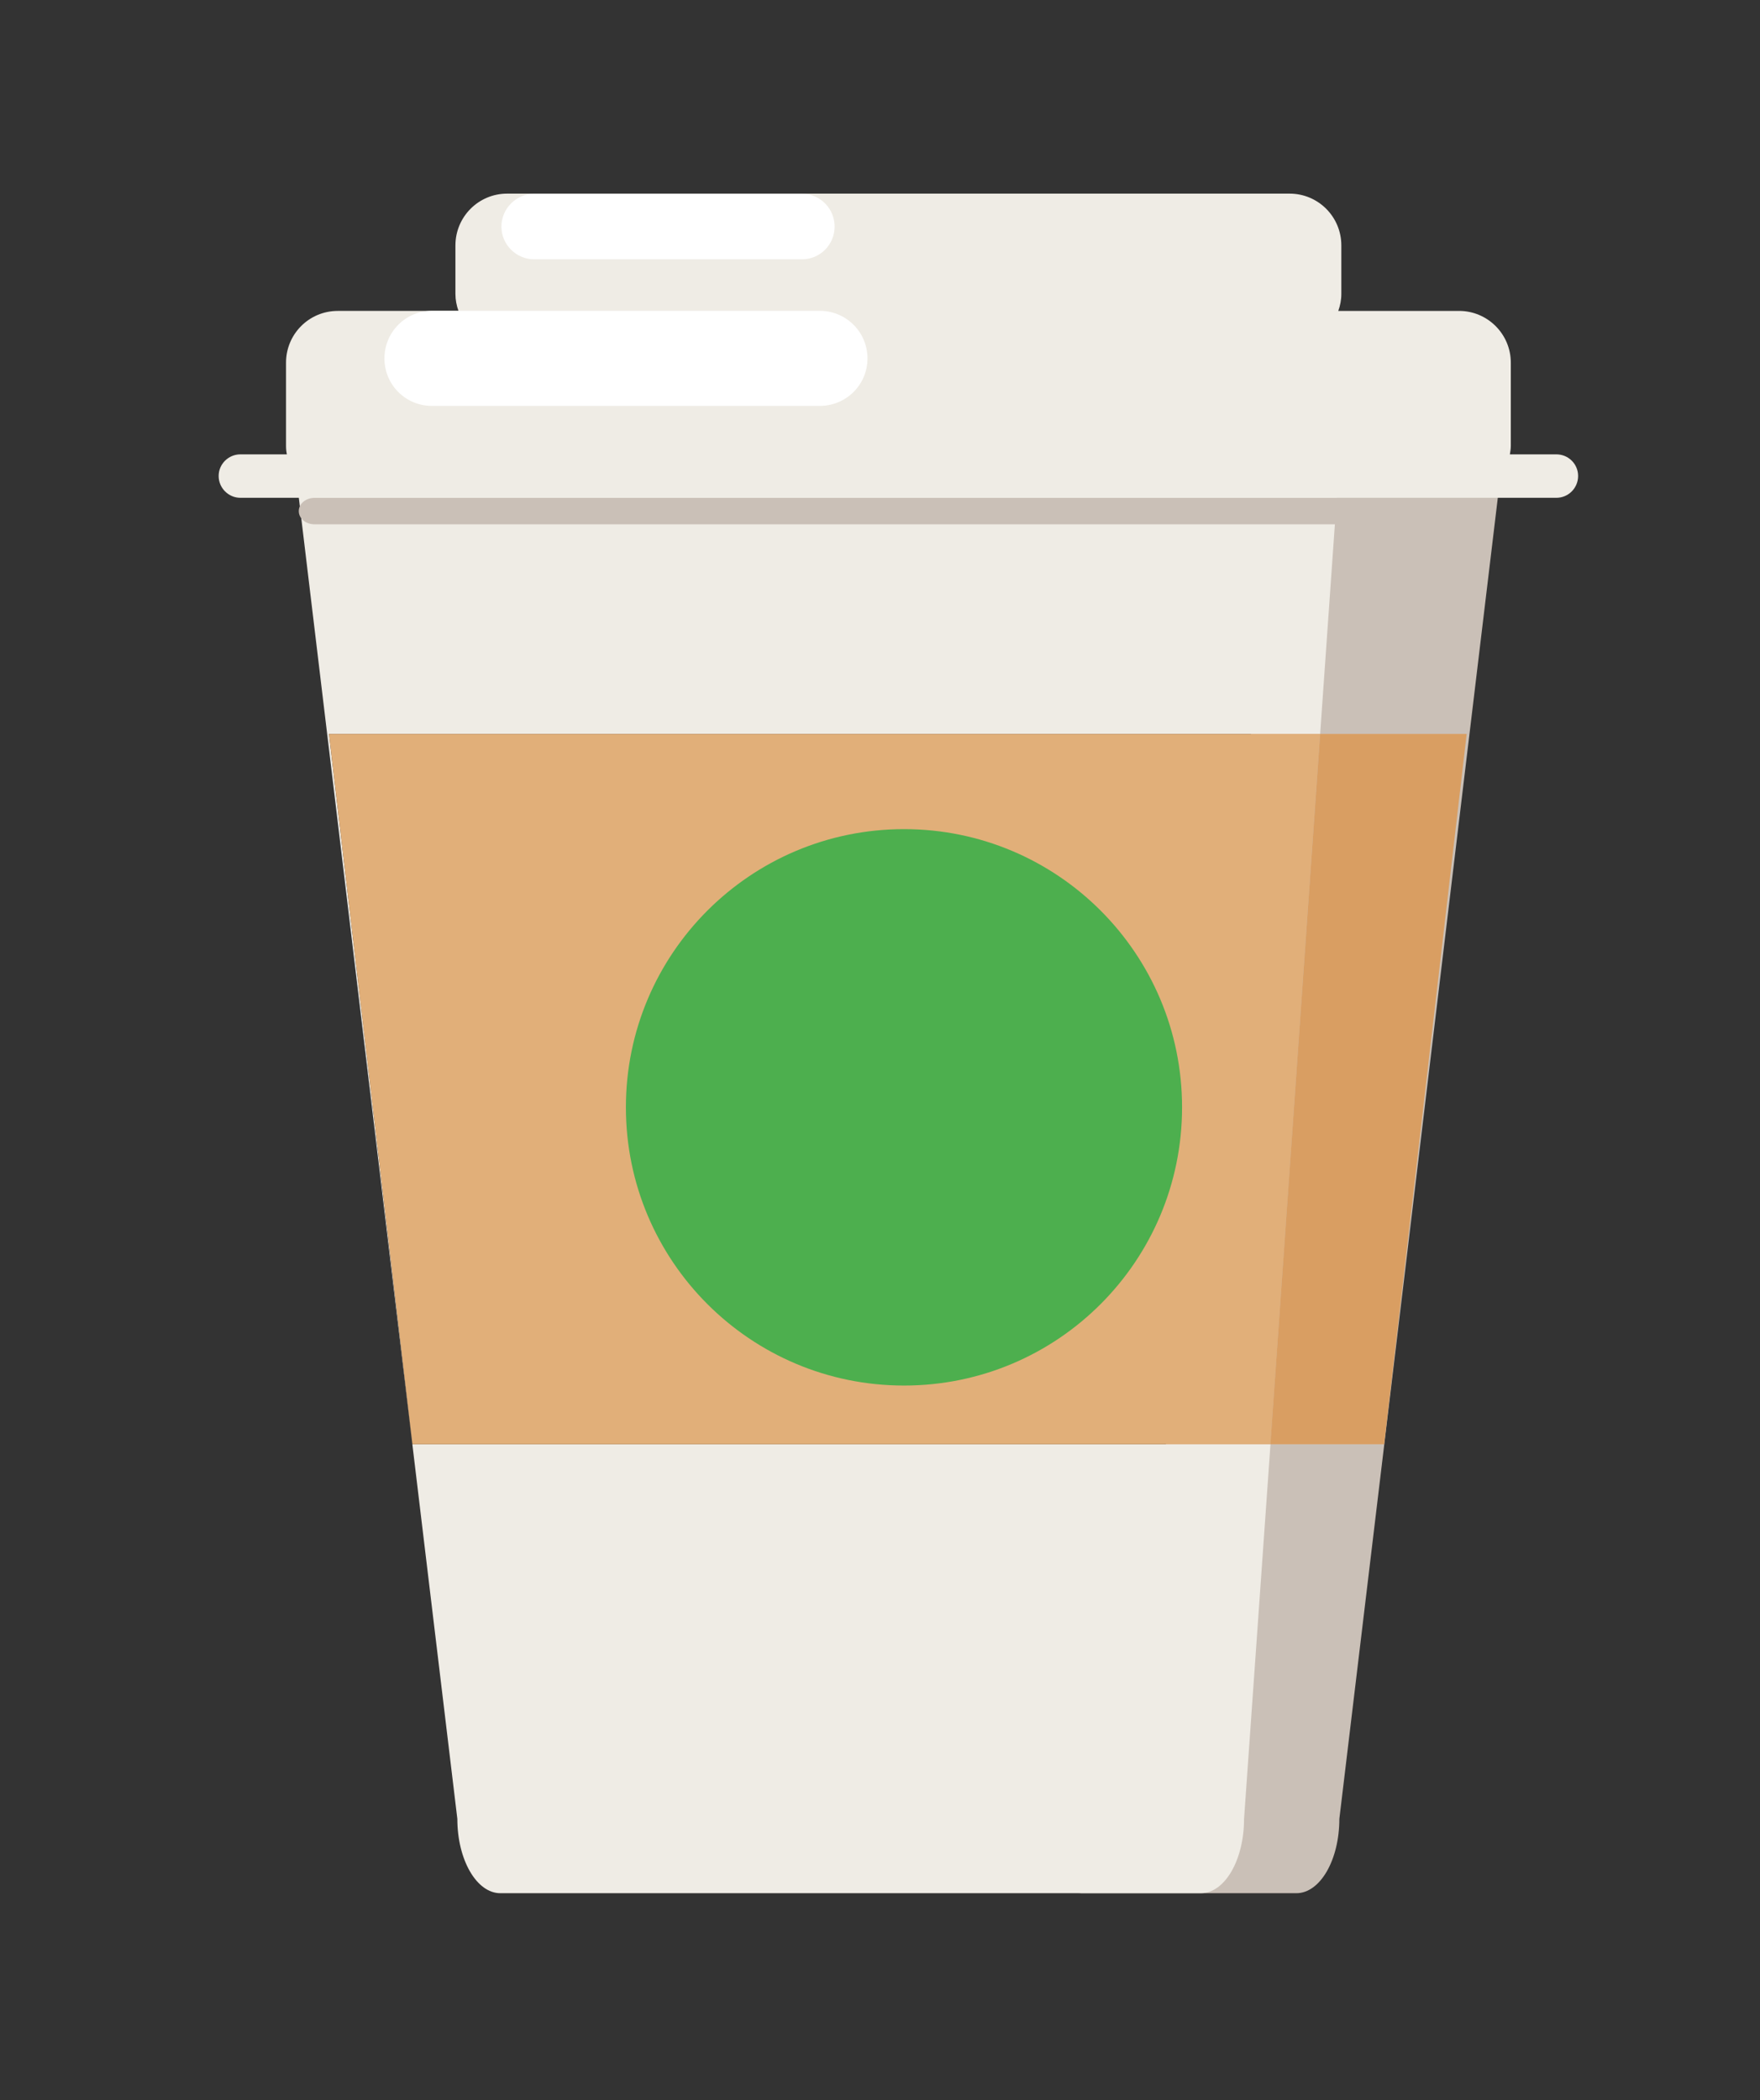 <?xml version="1.0" encoding="UTF-8" standalone="no"?>
<!-- Created with Inkscape (http://www.inkscape.org/) -->

<svg
   xmlns:dc="http://purl.org/dc/elements/1.1/"
   xmlns:cc="http://creativecommons.org/ns#"
   xmlns:rdf="http://www.w3.org/1999/02/22-rdf-syntax-ns#"
   xmlns:svg="http://www.w3.org/2000/svg"
   xmlns="http://www.w3.org/2000/svg"
   xmlns:sodipodi="http://sodipodi.sourceforge.net/DTD/sodipodi-0.dtd"
   xmlns:inkscape="http://www.inkscape.org/namespaces/inkscape"
   width="8.769mm"
   height="10.46mm"
   viewBox="0 0 8.769 10.46"
   version="1.1"
   id="svg5889"
   inkscape:version="0.92.3 (2405546, 2018-03-11)"
   sodipodi:docname="coffe-cup-to-take-away.svg">
  <rect x="0" y="0" width="8.769" height="10.46" fill="#333333" stroke="none"/>
  <defs
     id="defs5883">
    <clipPath
       clipPathUnits="userSpaceOnUse"
       id="clipPath2482">
      <path
         d="m 82.453,204.093 h 5.017 v -2.828 h -5.017 z"
         id="path2480"
         inkscape:connector-curvature="0" />
    </clipPath>
    <clipPath
       clipPathUnits="userSpaceOnUse"
       id="clipPath1488">
      <path
         d="m 180.169,209.916 h 7.422 v -7.286 h -7.422 z"
         id="path1486"
         inkscape:connector-curvature="0" />
    </clipPath>
    <clipPath
       clipPathUnits="userSpaceOnUse"
       id="clipPath1994">
      <path
         d="m 138.246,160.184 h 1.687 v -15.909 h -1.687 z"
         id="path1992"
         inkscape:connector-curvature="0" />
    </clipPath>
  </defs>
  <sodipodi:namedview
     id="base"
     pagecolor="#ffffff"
     bordercolor="#666666"
     borderopacity="1.0"
     inkscape:pageopacity="0.0"
     inkscape:pageshadow="2"
     inkscape:zoom="3.06"
     inkscape:cx="28.880121"
     inkscape:cy="16.405239"
     inkscape:document-units="mm"
     inkscape:current-layer="layer1"
     showgrid="false"
     fit-margin-top="1"
     fit-margin-bottom="1"
     fit-margin-right="1"
     fit-margin-left="1"
     inkscape:window-width="1853"
     inkscape:window-height="1025"
     inkscape:window-x="67"
     inkscape:window-y="27"
     inkscape:window-maximized="1" />
  <g
     inkscape:label="Capa 1"
     inkscape:groupmode="layer"
     id="layer1"
     transform="translate(-98.192,-115.343)">
    <g
       transform="matrix(0.353,0,0,-0.353,-42.548,172.978)"
       id="g13484">
      <g
         transform="translate(419.15,158.395)"
         id="g54">
        <path
           inkscape:connector-curvature="0"
           id="path56"
           style="fill:#cac0b7;fill-opacity:1;fill-rule:nonzero;stroke:none"
           d="m 0,0 h -3.082 c 0.465,0 0.842,-0.378 0.842,-0.843 l -2.391,-19.944 c 0,-0.58 -0.273,-1.049 -0.609,-1.049 h 3.084 c 0.336,0 0.607,0.469 0.607,1.049 L 0.844,-0.843 C 0.844,-0.378 0.467,0 0,0" />
      </g>
      <g
         transform="translate(417.33,152.916)"
         id="g58">
        <path
           inkscape:connector-curvature="0"
           id="path60"
           style="fill:#efece5;fill-opacity:1;fill-rule:nonzero;stroke:none"
           d="m 0,0 0.326,4.637 c 0,0.465 -0.379,0.842 -0.842,0.842 h -13.213 c -0.464,0 -0.843,-0.377 -0.843,-0.842 L -12.814,-10.01 -13.99,0 Z" />
      </g>
      <g
         transform="translate(405.152,137.608)"
         id="g62">
        <path
           inkscape:connector-curvature="0"
           id="path64"
           style="fill:#efece5;fill-opacity:1;fill-rule:nonzero;stroke:none"
           d="m 0,0 c 0,-0.58 0.273,-1.049 0.607,-1.049 h 9.887 c 0.338,0 0.61,0.469 0.61,1.049 l 0.373,5.285 H -0.635 Z" />
      </g>
      <g
         transform="translate(403.34,152.916)"
         id="g66">
        <path
           inkscape:connector-curvature="0"
           id="path68"
           style="fill:#e1af79;fill-opacity:1;fill-rule:nonzero;stroke:none"
           d="m 0,0 1.176,-10.01 0.002,-0.012 H 13.289 L 13.99,0 Z" />
      </g>
      <g
         transform="translate(420.664,156.861)"
         id="g70">
        <path
           inkscape:connector-curvature="0"
           id="path72"
           style="fill:#efece5;fill-opacity:1;fill-rule:nonzero;stroke:none"
           d="m 0,0 h -0.656 c 0.006,0.038 0.013,0.077 0.013,0.119 v 1.175 c 0,0.403 -0.328,0.73 -0.73,0.73 h -1.705 c 0.027,0.076 0.043,0.156 0.043,0.24 v 0.684 c 0,0.404 -0.326,0.731 -0.731,0.731 h -11.043 c -0.404,0 -0.73,-0.327 -0.73,-0.731 V 2.264 c 0,-0.084 0.016,-0.164 0.043,-0.24 h -1.703 c -0.406,0 -0.731,-0.327 -0.731,-0.73 V 0.119 c 0,-0.042 0.004,-0.081 0.012,-0.119 h -0.656 c -0.168,0 -0.307,-0.136 -0.307,-0.305 0,-0.17 0.139,-0.308 0.307,-0.308 H -17.199 -1.373 0 c 0.17,0 0.307,0.138 0.307,0.308 C 0.307,-0.136 0.17,0 0,0" />
      </g>
      <g
         transform="translate(410.941,158.214)"
         id="g74">
        <path
           inkscape:connector-curvature="0"
           id="path76"
           style="fill:#ffffff;fill-opacity:1;fill-rule:nonzero;stroke:none"
           d="M 0,0 C 0,-0.37 -0.301,-0.669 -0.672,-0.669 H -6.15 c -0.37,0 -0.668,0.299 -0.668,0.669 0,0.372 0.298,0.672 0.668,0.672 h 5.478 C -0.301,0.672 0,0.372 0,0" />
      </g>
      <g
         transform="translate(410.477,160.075)"
         id="g78">
        <path
           inkscape:connector-curvature="0"
           id="path80"
           style="fill:#ffffff;fill-opacity:1;fill-rule:nonzero;stroke:none"
           d="M 0,0 C 0,-0.255 -0.205,-0.462 -0.461,-0.462 H -4.24 c -0.254,0 -0.463,0.207 -0.463,0.462 0,0.254 0.209,0.463 0.463,0.463 h 3.779 C -0.205,0.463 0,0.254 0,0" />
      </g>
      <g
         transform="translate(418.16,156.06)"
         id="g82">
        <path
           inkscape:connector-curvature="0"
           id="path84"
           style="fill:#cac0b7;fill-opacity:1;fill-rule:nonzero;stroke:none"
           d="m 0,0 c 0,-0.104 -0.098,-0.186 -0.219,-0.186 h -14.804 c -0.125,0 -0.223,0.082 -0.223,0.186 0,0.104 0.098,0.187 0.223,0.187 H -0.219 C -0.098,0.187 0,0.104 0,0" />
      </g>
      <g
         transform="translate(419.398,152.916)"
         id="g86">
        <path
           inkscape:connector-curvature="0"
           id="path88"
           style="fill:#d99e62;fill-opacity:1;fill-rule:nonzero;stroke:none"
           d="M 0,0 H -2.068 L -2.77,-10.022 h 1.606 z" />
      </g>
      <g
         transform="translate(404.518,142.894)"
         id="g90">
        <path
           inkscape:connector-curvature="0"
           id="path92"
           style="fill:#e1af79;fill-opacity:1;fill-rule:nonzero;stroke:none"
           d="M 0,0 V 0 L -0.002,0.013 Z" />
      </g>
      <g
         transform="translate(415.381,147.648)"
         id="g94">
        <path
           inkscape:connector-curvature="0"
           id="path96"
           style="fill:#4daf4e;fill-opacity:1;fill-rule:nonzero;stroke:none"
           d="m 0,0 c 0,-2.169 -1.756,-3.926 -3.924,-3.926 -2.168,0 -3.926,1.757 -3.926,3.926 0,2.167 1.758,3.925 3.926,3.925 C -1.756,3.925 0,2.167 0,0" />
      </g>
    </g>
  </g>
</svg>

